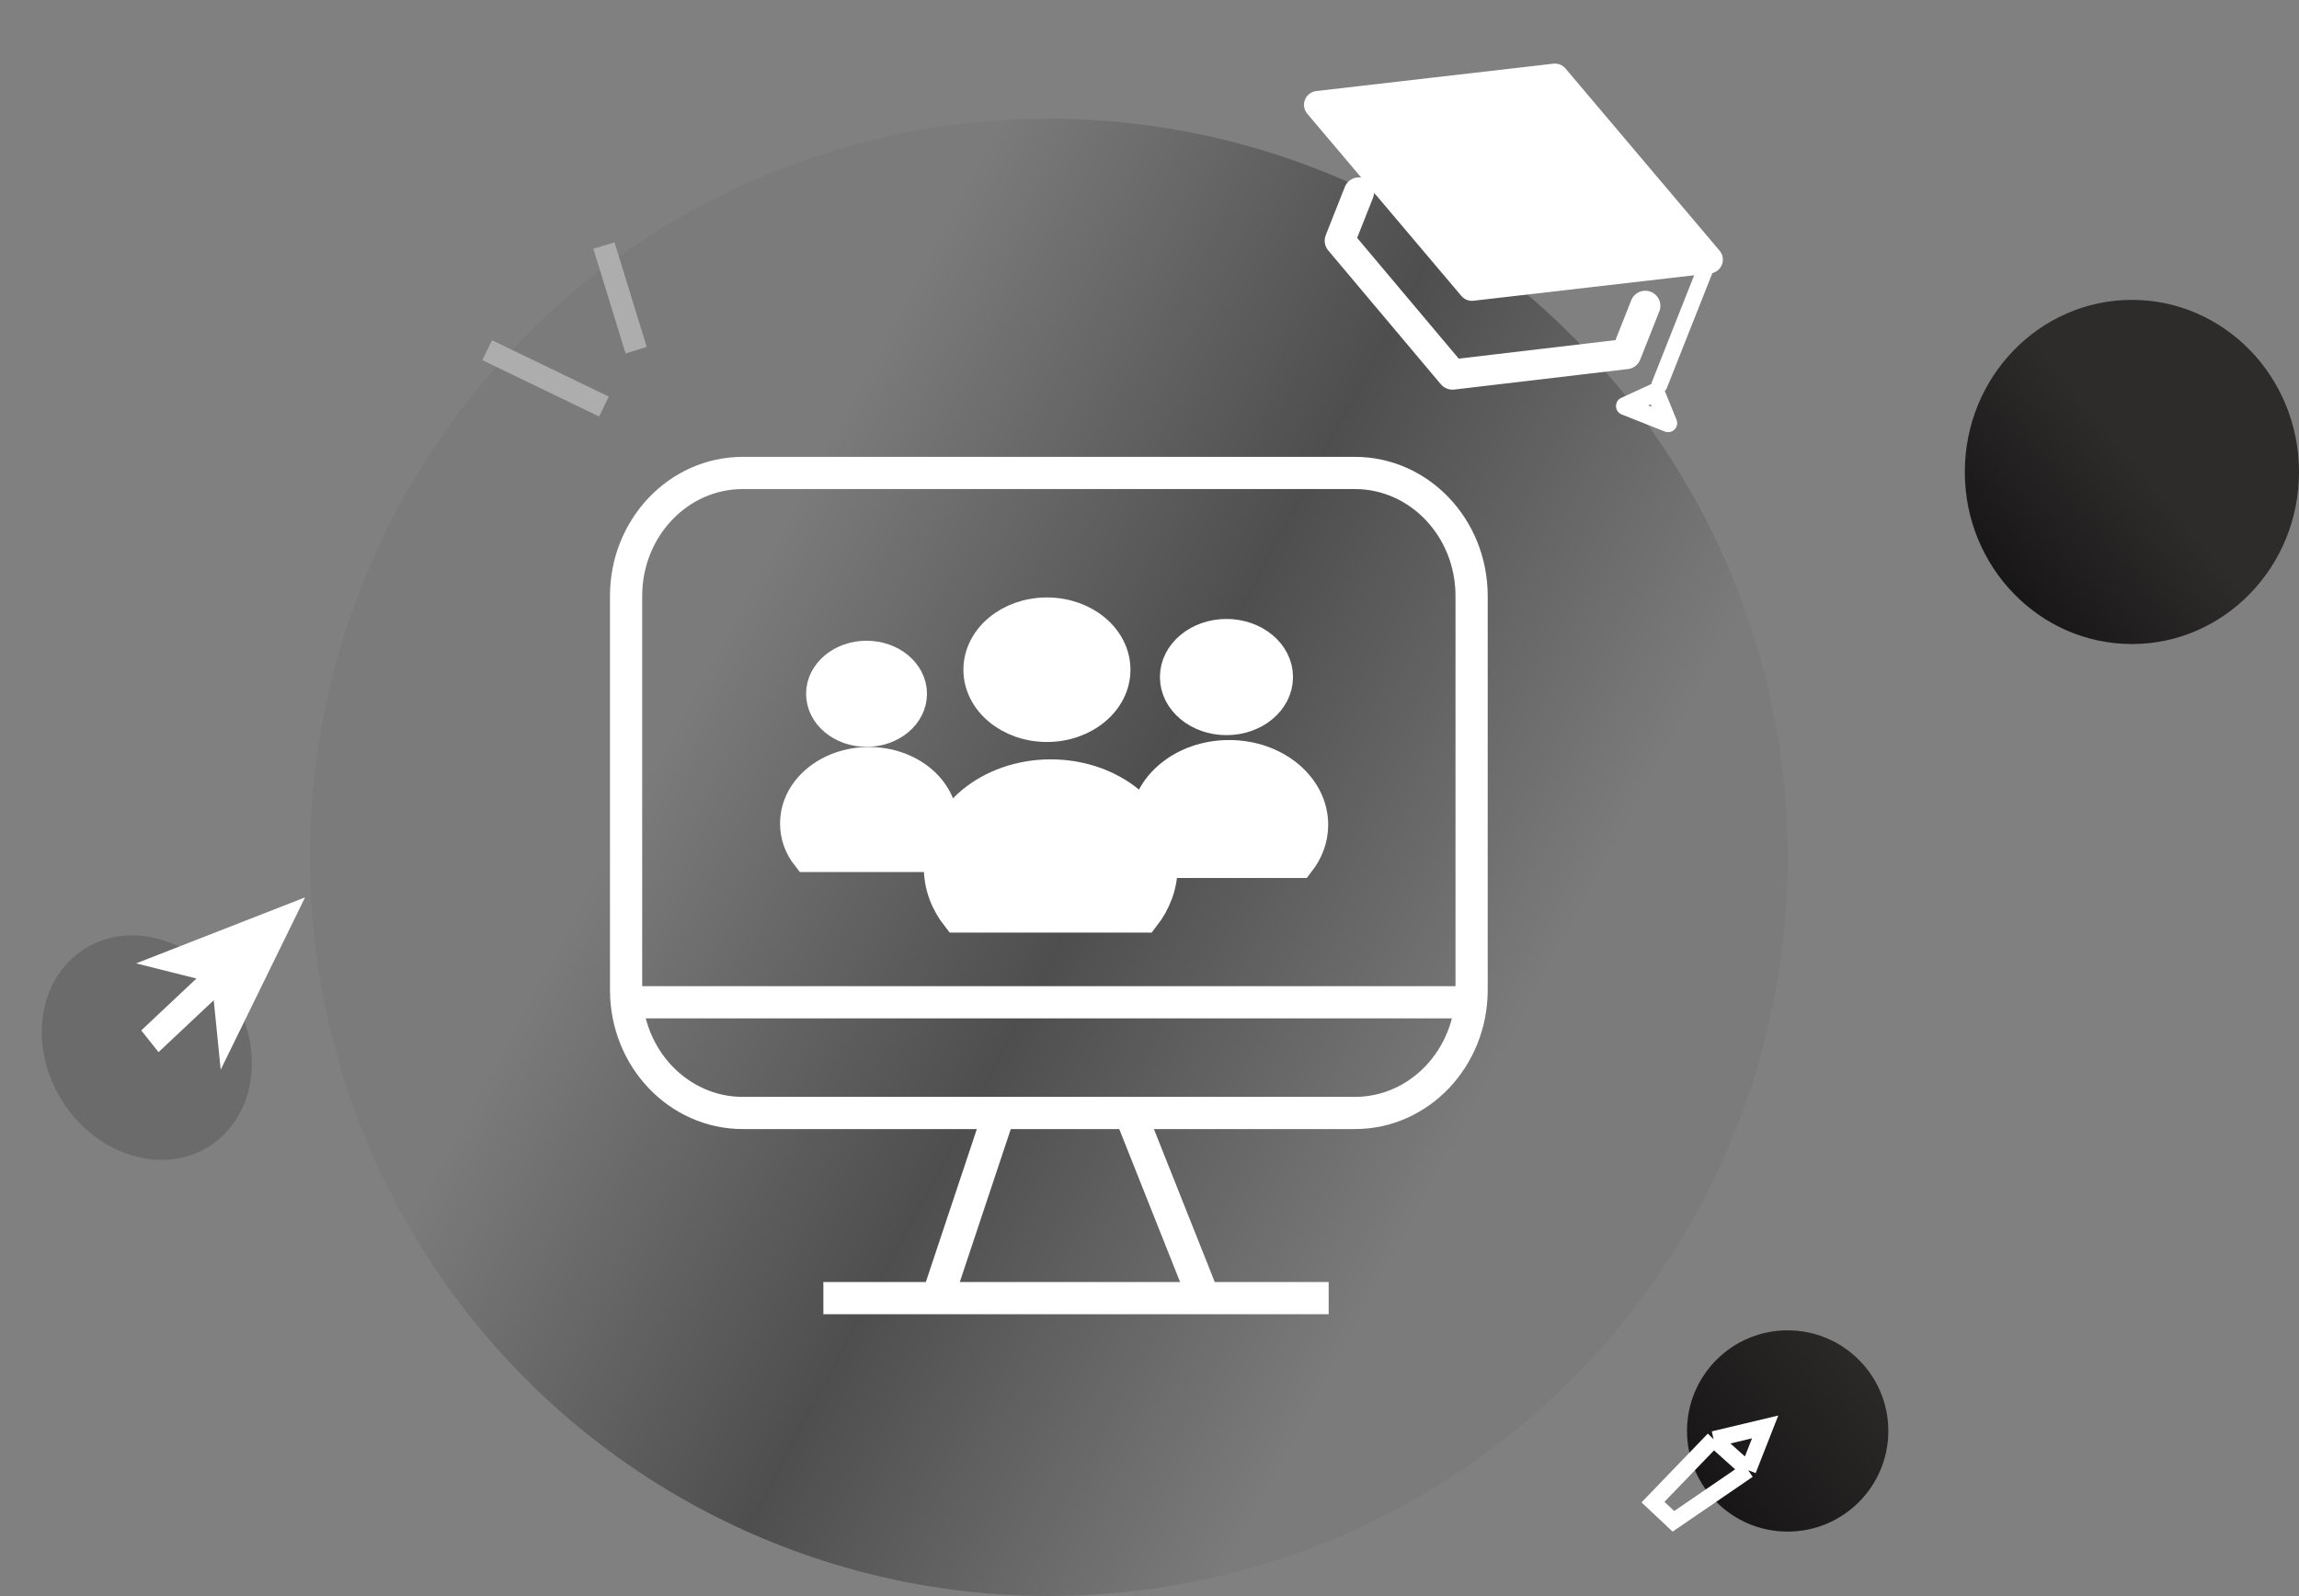 <svg width="1142" height="793" viewBox="0 0 1142 793" fill="none" xmlns="http://www.w3.org/2000/svg">
<rect x="0" y="0" width="1142" height="793" fill="#808080" stroke="none"/>
<circle cx="521" cy="426" r="367" fill="url(#paint0_linear_303_5)" fill-opacity="0.4"/>
<path d="M520.049 360.664C538.545 360.664 553.539 348.171 553.539 332.76C553.539 317.349 538.545 304.856 520.049 304.856C501.553 304.856 486.56 317.349 486.56 332.76C486.56 348.171 501.553 360.664 520.049 360.664Z" fill="white" stroke="white" stroke-width="16" stroke-miterlimit="10"/>
<path d="M475.64 455.384H568.161C573.682 448.28 576.958 439.832 576.958 430.808C576.958 405.656 552.326 385.304 521.931 385.304C491.535 385.304 466.904 405.72 466.904 430.808C466.843 439.896 470.058 448.28 475.64 455.384Z" fill="white" stroke="white" stroke-width="16" stroke-miterlimit="10"/>
<path d="M609.232 357.272C623.07 357.272 634.289 347.931 634.289 336.408C634.289 324.885 623.07 315.544 609.232 315.544C595.394 315.544 584.176 324.885 584.176 336.408C584.176 347.931 595.394 357.272 609.232 357.272Z" fill="white" stroke="white" stroke-width="16" stroke-miterlimit="10"/>
<path d="M575.926 428.247H645.21C649.336 422.935 651.762 416.598 651.762 409.814C651.762 390.999 633.319 375.702 610.568 375.702C587.817 375.702 569.374 390.935 569.374 409.814C569.374 416.598 571.8 422.935 575.926 428.247Z" fill="white" stroke="white" stroke-width="16" stroke-miterlimit="10"/>
<path d="M430.441 363.096C442.604 363.096 452.464 354.872 452.464 344.728C452.464 334.584 442.604 326.36 430.441 326.36C418.278 326.36 408.418 334.584 408.418 344.728C408.418 354.872 418.278 363.096 430.441 363.096Z" fill="white" stroke="white" stroke-width="16" stroke-miterlimit="10"/>
<path d="M401.198 425.304H462.049C465.689 420.632 467.813 415.064 467.813 409.112C467.813 392.6 451.614 379.16 431.654 379.16C411.694 379.16 395.495 392.536 395.495 409.112C395.434 415.128 397.558 420.696 401.198 425.304Z" fill="white" stroke="white" stroke-width="16" stroke-miterlimit="10"/>
<path d="M673.054 553H368.946C336.969 553 311 525.673 311 491.883V296.117C311 262.391 336.909 235 368.946 235H673.054C705.031 235 731 262.327 731 296.117V491.883C731 525.673 705.031 553 673.054 553Z" stroke="white" stroke-width="16" stroke-miterlimit="10"/>
<path d="M313 498H729" stroke="white" stroke-width="16" stroke-miterlimit="10"/>
<path d="M498 548L465 647" stroke="white" stroke-width="16" stroke-miterlimit="10"/>
<path d="M561 552L596 640" stroke="white" stroke-width="16" stroke-miterlimit="10"/>
<path d="M409 645H660" stroke="white" stroke-width="16" stroke-miterlimit="10"/>
<ellipse cx="72.931" cy="520.543" rx="49.656" ry="58" transform="rotate(-32.216 72.931 520.543)" fill="#0D0D0D" fill-opacity="0.18"/>
<path d="M242 174L300 202M300 122L316 174" stroke="#ADADAD" stroke-width="11"/>
<circle cx="888" cy="711" r="50" fill="url(#paint1_linear_303_5)"/>
<ellipse cx="1059" cy="234.5" rx="83" ry="85.5" fill="url(#paint2_linear_303_5)"/>
<path d="M851.221 715.096L821.096 746.352L831.247 755.897L868.376 730.49M851.221 715.096L868.376 730.49M851.221 715.096L876.813 709L868.376 730.49" stroke="white" stroke-width="8"/>
<path d="M772.389 38.465L654.613 52.068L731.163 142.602L848.939 128.998L772.389 38.465Z" fill="white" stroke="white" stroke-width="13.744" stroke-miterlimit="10" stroke-linecap="round" stroke-linejoin="round"/>
<path d="M817.267 151.952L807.778 175.921L721.518 186.106L721.434 186.072L665.52 119.603L675.009 95.634" stroke="white" stroke-width="15" stroke-miterlimit="10" stroke-linecap="round" stroke-linejoin="round"/>
<path d="M824.277 191.294L849.675 127.139" stroke="white" stroke-width="8" stroke-miterlimit="10" stroke-linecap="round" stroke-linejoin="round"/>
<path d="M807.23 201.754L822.34 194.829L828.616 210.22L807.23 201.754Z" stroke="white" stroke-width="9" stroke-miterlimit="10" stroke-linecap="round" stroke-linejoin="round"/>
<path d="M151.532 445.892L151.369 446.227L151.205 446.561L151.041 446.895L150.878 447.23L150.714 447.564L150.55 447.898L150.387 448.233L150.223 448.567L150.059 448.902L149.895 449.236L149.732 449.57L149.568 449.905L149.405 450.239L149.241 450.574L149.077 450.908L148.913 451.242L148.75 451.577L148.586 451.911L148.422 452.245L148.259 452.58L148.095 452.914L147.931 453.249L147.768 453.583L147.604 453.917L147.44 454.252L147.277 454.586L147.113 454.92L146.949 455.255L146.786 455.589L146.622 455.924L146.458 456.258L146.295 456.592L146.131 456.927L145.967 457.261L145.803 457.596L145.64 457.93L145.476 458.264L145.312 458.599L145.149 458.933L144.985 459.267L144.821 459.602L144.658 459.936L144.494 460.27L144.33 460.605L144.167 460.939L144.003 461.274L143.839 461.608L143.676 461.942L143.512 462.277L143.348 462.611L143.184 462.946L143.021 463.28L142.857 463.614L142.694 463.949L142.53 464.283L142.366 464.617L142.203 464.952L142.039 465.286L141.875 465.621L141.711 465.955L141.548 466.289L141.384 466.624L141.22 466.958L141.057 467.292L140.893 467.627L140.729 467.961L140.566 468.296L140.402 468.63L140.238 468.964L140.075 469.299L139.911 469.633L139.747 469.967L139.584 470.302L139.42 470.636L139.256 470.971L139.093 471.305L138.929 471.639L138.765 471.974L138.601 472.308L138.438 472.642L138.274 472.977L138.11 473.311L137.947 473.646L137.783 473.98L137.62 474.314L137.456 474.649L137.292 474.983L137.128 475.318L136.965 475.652L136.801 475.986L136.637 476.321L136.474 476.655L136.31 476.989L136.146 477.324L135.983 477.658L135.819 477.993L135.655 478.327L135.492 478.661L135.328 478.996L135.164 479.33L135.001 479.664L134.837 479.999L134.673 480.333L134.51 480.668L134.346 481.002L134.182 481.336L134.018 481.671L133.855 482.005L133.691 482.339L133.527 482.674L133.364 483.008L133.2 483.343L133.036 483.677L132.873 484.011L132.709 484.346L132.545 484.68L132.382 485.015L132.218 485.349L132.054 485.683L131.891 486.018L131.727 486.352L131.563 486.686L131.399 487.021L131.236 487.355L131.072 487.689L130.909 488.024L130.745 488.358L130.581 488.693L130.417 489.027L130.254 489.361L130.09 489.696L129.926 490.03L129.763 490.365L129.599 490.699L129.435 491.033L129.272 491.368L129.108 491.702L128.944 492.036L128.781 492.371L128.617 492.705L128.453 493.04L128.29 493.374L128.126 493.708L127.962 494.043L127.799 494.377L127.635 494.711L127.471 495.046L127.308 495.38L127.144 495.715L126.98 496.049L126.816 496.383L126.653 496.718L126.489 497.052L126.325 497.387L126.162 497.721L125.998 498.055L125.834 498.39L125.671 498.724L125.507 499.058L125.343 499.393L125.18 499.727L125.016 500.062L124.852 500.396L124.689 500.73L124.525 501.065L124.361 501.399L124.198 501.733L124.034 502.068L123.87 502.402L123.707 502.737L123.543 503.071L123.379 503.405L123.215 503.74L123.052 504.074L122.888 504.408L122.725 504.743L122.561 505.077L122.397 505.412L122.234 505.746L122.07 506.08L121.906 506.415L121.742 506.749L121.579 507.084L121.415 507.418L121.251 507.752L121.088 508.087L120.924 508.421L120.76 508.755L120.597 509.09L120.433 509.424L120.269 509.759L120.106 510.093L119.942 510.427L119.778 510.762L119.615 511.096L119.451 511.43L119.287 511.765L119.124 512.099L118.96 512.434L118.796 512.768L118.632 513.102L118.469 513.437L118.305 513.771L118.142 514.106L117.978 514.44L117.814 514.774L117.65 515.109L117.487 515.443L117.323 515.777L117.159 516.112L116.996 516.446L116.832 516.78L116.668 517.115L116.505 517.449L116.341 517.784L116.177 518.118L116.014 518.452L115.85 518.787L115.686 519.121L115.523 519.456L115.359 519.79L115.195 520.124L115.031 520.459L114.868 520.793L114.704 521.127L114.541 521.462L114.377 521.796L114.213 522.131L114.049 522.465L113.886 522.799L113.722 523.134L113.558 523.468L113.395 523.802L113.231 524.137L113.067 524.471L112.904 524.806L112.74 525.14L112.576 525.474L112.413 525.809L112.249 526.143L112.085 526.478L111.922 526.812L111.758 527.146L111.594 527.481L111.431 527.815L111.267 528.15L111.103 528.484L110.94 528.818L110.776 529.153L110.612 529.487L110.448 529.821L110.285 530.156L110.121 530.49L109.957 530.824L109.794 531.159L109.63 531.493L109.617 531.358L109.603 531.224L109.59 531.089L109.576 530.954L109.562 530.819L109.549 530.684L109.535 530.55L109.522 530.415L109.508 530.28L109.495 530.145L109.481 530.01L109.468 529.876L109.454 529.741L109.441 529.606L109.427 529.471L109.414 529.336L109.4 529.202L109.387 529.067L109.373 528.932L109.36 528.797L109.346 528.662L109.333 528.528L109.319 528.393L109.306 528.258L109.292 528.123L109.279 527.988L109.265 527.853L109.252 527.719L109.238 527.584L109.225 527.449L109.211 527.314L109.198 527.18L109.184 527.045L109.171 526.91L109.157 526.775L109.144 526.64L109.13 526.505L109.117 526.371L109.103 526.236L109.089 526.101L109.076 525.966L109.062 525.832L109.049 525.697L109.035 525.562L109.022 525.427L109.008 525.292L108.995 525.157L108.981 525.023L108.968 524.888L108.954 524.753L108.941 524.618L108.927 524.483L108.914 524.349L108.9 524.214L108.887 524.079L108.873 523.944L108.86 523.809L108.846 523.675L108.833 523.54L108.819 523.405L108.806 523.27L108.792 523.135L108.779 523L108.765 522.866L108.752 522.731L108.738 522.596L108.725 522.461L108.711 522.327L108.697 522.192L108.684 522.057L108.67 521.922L108.657 521.787L108.643 521.652L108.63 521.518L108.616 521.383L108.603 521.248L108.589 521.113L108.576 520.978L108.562 520.844L108.549 520.709L108.535 520.574L108.522 520.439L108.508 520.304L108.495 520.17L108.481 520.035L108.468 519.9L108.454 519.765L108.441 519.63L108.427 519.495L108.414 519.361L108.4 519.226L108.387 519.091L108.373 518.956L108.36 518.822L108.346 518.687L108.332 518.552L108.319 518.417L108.305 518.282L108.292 518.147L108.278 518.013L108.265 517.878L108.251 517.743L108.238 517.608L108.224 517.473L108.211 517.339L108.197 517.204L108.184 517.069L108.17 516.934L108.157 516.8L108.143 516.665L108.13 516.53L108.116 516.395L108.103 516.26L108.089 516.125L108.076 515.991L108.062 515.856L108.049 515.721L108.035 515.586L108.022 515.451L108.008 515.317L107.995 515.182L107.981 515.047L107.968 514.912L107.954 514.777L107.941 514.643L107.927 514.508L107.914 514.373L107.9 514.238L107.887 514.103L107.873 513.969L107.859 513.834L107.846 513.699L107.832 513.564L107.819 513.429L107.805 513.295L107.792 513.16L107.778 513.025L107.765 512.89L107.751 512.755L107.738 512.62L107.724 512.486L107.711 512.351L107.697 512.216L107.684 512.081L107.67 511.947L107.657 511.812L107.643 511.677L107.63 511.542L107.616 511.407L107.603 511.272L107.589 511.138L107.576 511.003L107.562 510.868L107.549 510.733L107.535 510.598L107.522 510.464L107.508 510.329L107.495 510.194L107.481 510.059L107.468 509.924L107.454 509.79L107.441 509.655L107.427 509.52L107.414 509.385L107.4 509.25L107.387 509.116L107.373 508.981L107.36 508.846L107.346 508.711L107.333 508.576L107.319 508.442L107.305 508.307L107.292 508.172L107.278 508.037L107.265 507.902L107.251 507.767L107.238 507.633L107.224 507.498L107.211 507.363L107.197 507.228L107.184 507.094L107.17 506.959L107.157 506.824L107.143 506.689L107.13 506.554L107.116 506.419L107.103 506.285L107.089 506.15L107.076 506.015L107.062 505.88L107.048 505.745L107.035 505.611L107.022 505.476L107.008 505.341L106.994 505.206L106.981 505.071L106.967 504.937L106.954 504.802L106.94 504.667L106.927 504.532L106.913 504.397L106.9 504.262L106.886 504.128L106.873 503.993L106.859 503.858L106.846 503.723L106.832 503.589L106.819 503.454L106.805 503.319L106.792 503.184L106.778 503.049L106.765 502.914L106.751 502.78L106.738 502.645L106.724 502.51L106.711 502.375L106.697 502.24L106.684 502.106L106.67 501.971L106.657 501.836L106.643 501.701L106.63 501.566L106.616 501.432L106.603 501.297L106.589 501.162L106.576 501.027L106.562 500.892L106.549 500.757L106.535 500.623L106.521 500.488L106.508 500.353L106.494 500.218L106.481 500.084L106.467 499.949L106.454 499.814L106.44 499.679L106.427 499.544L106.413 499.409L106.4 499.275L106.386 499.14L106.373 499.005L106.359 498.87L106.346 498.735L106.332 498.601L106.319 498.466L106.305 498.331L106.292 498.196L106.278 498.061L106.265 497.927L106.251 497.792L106.238 497.657L106.224 497.522L106.211 497.387L106.197 497.253L106.184 497.118L106.17 496.983L106.063 497.084L105.956 497.184L105.849 497.285L105.742 497.386L105.635 497.487L105.527 497.587L105.42 497.688L105.313 497.789L105.206 497.89L105.099 497.991L104.992 498.091L104.885 498.192L104.778 498.293L104.671 498.394L104.564 498.494L104.457 498.595L104.35 498.696L104.242 498.797L104.135 498.897L104.028 498.998L103.921 499.099L103.814 499.199L103.707 499.3L103.6 499.401L103.493 499.502L103.386 499.603L103.279 499.703L103.172 499.804L103.065 499.905L102.957 500.006L102.85 500.106L102.743 500.207L102.636 500.308L102.529 500.409L102.422 500.509L102.315 500.61L102.208 500.711L102.101 500.812L101.994 500.912L101.887 501.013L101.78 501.114L101.673 501.215L101.565 501.315L101.458 501.416L101.351 501.517L101.244 501.618L101.137 501.718L101.03 501.819L100.923 501.92L100.816 502.021L100.709 502.121L100.602 502.222L100.495 502.323L100.388 502.424L100.28 502.524L100.173 502.625L100.066 502.726L99.959 502.827L99.852 502.927L99.745 503.028L99.638 503.129L99.531 503.23L99.424 503.33L99.317 503.431L99.21 503.532L99.103 503.633L98.996 503.733L98.888 503.834L98.781 503.935L98.674 504.036L98.567 504.136L98.46 504.237L98.353 504.338L98.246 504.439L98.139 504.539L98.032 504.64L97.925 504.741L97.818 504.842L97.71 504.942L97.603 505.043L97.496 505.144L97.389 505.245L97.282 505.345L97.175 505.446L97.068 505.547L96.961 505.648L96.854 505.749L96.747 505.849L96.64 505.95L96.533 506.051L96.425 506.152L96.318 506.252L96.211 506.353L96.104 506.454L95.997 506.554L95.89 506.655L95.783 506.756L95.676 506.857L95.569 506.957L95.462 507.058L95.355 507.159L95.248 507.26L95.141 507.36L95.033 507.461L94.926 507.562L94.819 507.663L94.712 507.764L94.605 507.864L94.498 507.965L94.391 508.066L94.284 508.167L94.177 508.267L94.07 508.368L93.963 508.469L93.856 508.57L93.748 508.67L93.641 508.771L93.534 508.872L93.427 508.972L93.32 509.073L93.213 509.174L93.106 509.275L92.999 509.376L92.892 509.476L92.785 509.577L92.678 509.678L92.57 509.779L92.463 509.879L92.356 509.98L92.249 510.081L92.142 510.182L92.035 510.282L91.928 510.383L91.821 510.484L91.714 510.585L91.607 510.685L91.499 510.786L91.392 510.887L91.285 510.987L91.178 511.088L91.071 511.189L90.964 511.29L90.857 511.391L90.75 511.491L90.643 511.592L90.536 511.693L90.429 511.794L90.322 511.894L90.215 511.995L90.108 512.096L90 512.197L89.893 512.297L89.786 512.398L89.679 512.499L89.572 512.6L89.465 512.7L89.358 512.801L89.251 512.902L89.144 513.003L89.037 513.103L88.93 513.204L88.823 513.305L88.715 513.406L88.608 513.506L88.501 513.607L88.394 513.708L88.287 513.809L88.18 513.909L88.073 514.01L87.966 514.111L87.859 514.212L87.752 514.312L87.644 514.413L87.537 514.514L87.43 514.615L87.323 514.715L87.216 514.816L87.109 514.917L87.002 515.018L86.895 515.118L86.788 515.219L86.681 515.32L86.574 515.421L86.467 515.521L86.359 515.622L86.252 515.723L86.145 515.824L86.038 515.924L85.931 516.025L85.824 516.126L85.717 516.227L85.61 516.327L85.503 516.428L85.396 516.529L85.289 516.63L85.182 516.73L85.075 516.831L84.968 516.932L84.86 517.033L84.753 517.134L84.646 517.234L84.539 517.335L84.432 517.436L84.325 517.537L84.218 517.637L84.111 517.738L84.004 517.839L83.897 517.939L83.79 518.04L83.683 518.141L83.576 518.242L83.468 518.342L83.361 518.443L83.254 518.544L83.147 518.645L83.04 518.746L82.933 518.846L82.826 518.947L82.719 519.048L82.612 519.149L82.505 519.249L82.398 519.35L82.29 519.451L82.183 519.552L82.076 519.652L81.969 519.753L81.862 519.854L81.755 519.955L81.648 520.055L81.541 520.156L81.434 520.257L81.327 520.357L81.22 520.458L81.112 520.559L81.005 520.66L80.898 520.761L80.791 520.861L80.684 520.962L80.577 521.063L80.47 521.164L80.363 521.264L80.256 521.365L80.149 521.466L80.042 521.567L79.935 521.667L79.828 521.768L79.721 521.869L79.613 521.97L79.506 522.07L79.399 522.171L79.292 522.272L79.185 522.373L79.078 522.473L78.971 522.574L78.864 522.675L78.757 522.776L78.723 522.733L78.69 522.691L78.656 522.649L78.623 522.607L78.589 522.565L78.556 522.523L78.522 522.48L78.489 522.438L78.455 522.396L78.422 522.354L78.388 522.312L78.355 522.27L78.321 522.227L78.287 522.185L78.254 522.143L78.22 522.101L78.187 522.059L78.153 522.017L78.12 521.974L78.087 521.932L78.053 521.89L78.019 521.848L77.986 521.806L77.952 521.764L77.919 521.721L77.885 521.679L77.852 521.637L77.818 521.595L77.785 521.553L77.751 521.511L77.718 521.468L77.684 521.426L77.651 521.384L77.617 521.342L77.584 521.3L77.55 521.258L77.517 521.215L77.483 521.173L77.45 521.131L77.416 521.089L77.383 521.047L77.349 521.005L77.316 520.963L77.282 520.92L77.249 520.878L77.215 520.836L77.181 520.794L77.148 520.752L77.115 520.709L77.081 520.667L77.047 520.625L77.014 520.583L76.981 520.541L76.947 520.499L76.913 520.456L76.88 520.414L76.846 520.372L76.813 520.33L76.779 520.288L76.746 520.246L76.713 520.203L76.679 520.161L76.645 520.119L76.612 520.077L76.578 520.035L76.545 519.993L76.511 519.951L76.478 519.908L76.444 519.866L76.411 519.824L76.377 519.782L76.344 519.74L76.31 519.698L76.277 519.655L76.243 519.613L76.21 519.571L76.176 519.529L76.143 519.487L76.109 519.444L76.076 519.402L76.042 519.36L76.009 519.318L75.975 519.276L75.942 519.234L75.908 519.191L75.874 519.149L75.841 519.107L75.808 519.065L75.774 519.023L75.74 518.981L75.707 518.939L75.674 518.896L75.64 518.854L75.606 518.812L75.573 518.77L75.539 518.728L75.506 518.685L75.472 518.643L75.439 518.601L75.405 518.559L75.372 518.517L75.338 518.475L75.305 518.432L75.271 518.39L75.238 518.348L75.204 518.306L75.171 518.264L75.137 518.222L75.104 518.179L75.07 518.137L75.037 518.095L75.003 518.053L74.97 518.011L74.936 517.969L74.903 517.927L74.869 517.884L74.836 517.842L74.802 517.8L74.769 517.758L74.735 517.716L74.701 517.674L74.668 517.631L74.635 517.589L74.601 517.547L74.568 517.505L74.534 517.463L74.5 517.42L74.467 517.378L74.433 517.336L74.4 517.294L74.367 517.252L74.333 517.21L74.299 517.167L74.266 517.125L74.232 517.083L74.199 517.041L74.165 516.999L74.132 516.957L74.098 516.914L74.065 516.872L74.031 516.83L73.998 516.788L73.964 516.746L73.931 516.704L73.897 516.662L73.864 516.619L73.83 516.577L73.797 516.535L73.763 516.493L73.73 516.451L73.696 516.409L73.663 516.366L73.629 516.324L73.596 516.282L73.562 516.24L73.528 516.198L73.495 516.155L73.462 516.113L73.428 516.071L73.394 516.029L73.361 515.987L73.328 515.945L73.294 515.902L73.26 515.86L73.227 515.818L73.193 515.776L73.16 515.734L73.126 515.692L73.093 515.65L73.059 515.607L73.026 515.565L72.992 515.523L72.959 515.481L72.925 515.439L72.892 515.397L72.858 515.354L72.825 515.312L72.791 515.27L72.758 515.228L72.724 515.186L72.691 515.143L72.657 515.101L72.624 515.059L72.59 515.017L72.557 514.975L72.523 514.933L72.49 514.89L72.456 514.848L72.423 514.806L72.389 514.764L72.356 514.722L72.322 514.68L72.289 514.638L72.255 514.595L72.222 514.553L72.188 514.511L72.155 514.469L72.121 514.427L72.087 514.385L72.054 514.342L72.02 514.3L71.987 514.258L71.954 514.216L71.92 514.174L71.886 514.132L71.853 514.089L71.819 514.047L71.786 514.005L71.752 513.963L71.719 513.921L71.685 513.878L71.652 513.836L71.618 513.794L71.585 513.752L71.551 513.71L71.518 513.668L71.484 513.626L71.451 513.583L71.417 513.541L71.384 513.499L71.35 513.457L71.317 513.415L71.283 513.373L71.25 513.33L71.216 513.288L71.183 513.246L71.149 513.204L71.115 513.162L71.082 513.12L71.049 513.077L71.015 513.035L70.982 512.993L70.948 512.951L70.915 512.909L70.881 512.867L70.847 512.824L70.814 512.782L70.78 512.74L70.747 512.698L70.713 512.656L70.68 512.614L70.646 512.571L70.613 512.529L70.579 512.487L70.546 512.445L70.512 512.403L70.479 512.361L70.445 512.318L70.412 512.276L70.378 512.234L70.345 512.192L70.311 512.15L70.278 512.108L70.244 512.065L70.211 512.023L70.177 511.981L70.284 511.88L70.391 511.779L70.499 511.679L70.606 511.578L70.713 511.477L70.82 511.377L70.927 511.276L71.034 511.175L71.141 511.074L71.248 510.974L71.355 510.873L71.462 510.772L71.569 510.671L71.676 510.571L71.784 510.47L71.891 510.369L71.998 510.268L72.105 510.168L72.212 510.067L72.319 509.966L72.426 509.865L72.533 509.764L72.64 509.664L72.747 509.563L72.854 509.462L72.961 509.361L73.069 509.261L73.176 509.16L73.283 509.059L73.39 508.958L73.497 508.858L73.604 508.757L73.711 508.656L73.818 508.556L73.925 508.455L74.032 508.354L74.139 508.253L74.246 508.152L74.353 508.052L74.46 507.951L74.568 507.85L74.675 507.749L74.782 507.649L74.889 507.548L74.996 507.447L75.103 507.346L75.21 507.246L75.317 507.145L75.424 507.044L75.531 506.943L75.638 506.843L75.746 506.742L75.853 506.641L75.96 506.541L76.067 506.44L76.174 506.339L76.281 506.238L76.388 506.137L76.495 506.037L76.602 505.936L76.709 505.835L76.816 505.734L76.924 505.634L77.031 505.533L77.138 505.432L77.245 505.331L77.352 505.231L77.459 505.13L77.566 505.029L77.673 504.928L77.78 504.828L77.887 504.727L77.994 504.626L78.101 504.525L78.209 504.424L78.316 504.324L78.423 504.223L78.53 504.122L78.637 504.022L78.744 503.921L78.851 503.82L78.958 503.719L79.065 503.619L79.172 503.518L79.279 503.417L79.386 503.316L79.494 503.216L79.601 503.115L79.708 503.014L79.815 502.913L79.922 502.813L80.029 502.712L80.136 502.611L80.243 502.51L80.35 502.41L80.457 502.309L80.564 502.208L80.671 502.107L80.779 502.007L80.886 501.906L80.993 501.805L81.1 501.704L81.207 501.604L81.314 501.503L81.421 501.402L81.528 501.301L81.635 501.201L81.742 501.1L81.849 500.999L81.957 500.898L82.064 500.797L82.171 500.697L82.278 500.596L82.385 500.495L82.492 500.395L82.599 500.294L82.706 500.193L82.813 500.092L82.92 499.992L83.027 499.891L83.134 499.79L83.242 499.689L83.349 499.589L83.456 499.488L83.563 499.387L83.67 499.286L83.777 499.186L83.884 499.085L83.991 498.984L84.098 498.883L84.205 498.782L84.312 498.682L84.419 498.581L84.526 498.48L84.634 498.379L84.741 498.279L84.848 498.178L84.955 498.077L85.062 497.976L85.169 497.876L85.276 497.775L85.383 497.674L85.49 497.574L85.597 497.473L85.704 497.372L85.811 497.271L85.918 497.171L86.026 497.07L86.133 496.969L86.24 496.868L86.347 496.767L86.454 496.667L86.561 496.566L86.668 496.465L86.775 496.364L86.882 496.264L86.989 496.163L87.096 496.062L87.204 495.961L87.311 495.861L87.418 495.76L87.525 495.659L87.632 495.558L87.739 495.458L87.846 495.357L87.953 495.256L88.06 495.155L88.167 495.055L88.274 494.954L88.381 494.853L88.489 494.752L88.596 494.652L88.703 494.551L88.81 494.45L88.917 494.349L89.024 494.249L89.131 494.148L89.238 494.047L89.345 493.946L89.452 493.846L89.559 493.745L89.666 493.644L89.773 493.543L89.881 493.443L89.988 493.342L90.095 493.241L90.202 493.14L90.309 493.039L90.416 492.939L90.523 492.838L90.63 492.737L90.737 492.637L90.844 492.536L90.951 492.435L91.058 492.334L91.166 492.234L91.273 492.133L91.38 492.032L91.487 491.931L91.594 491.831L91.701 491.73L91.808 491.629L91.915 491.528L92.022 491.428L92.129 491.327L92.237 491.226L92.344 491.125L92.451 491.025L92.558 490.924L92.665 490.823L92.772 490.722L92.879 490.622L92.986 490.521L93.093 490.42L93.2 490.319L93.307 490.219L93.415 490.118L93.522 490.017L93.629 489.916L93.736 489.816L93.843 489.715L93.95 489.614L94.057 489.513L94.164 489.412L94.271 489.312L94.378 489.211L94.485 489.11L94.592 489.01L94.699 488.909L94.806 488.808L94.914 488.707L95.021 488.607L95.128 488.506L95.235 488.405L95.342 488.304L95.449 488.204L95.556 488.103L95.663 488.002L95.77 487.901L95.877 487.801L95.984 487.7L96.092 487.599L96.199 487.498L96.306 487.397L96.413 487.297L96.52 487.196L96.627 487.095L96.734 486.994L96.841 486.894L96.948 486.793L97.055 486.692L97.162 486.592L97.269 486.491L97.377 486.39L97.484 486.289L97.591 486.189L97.474 486.159L97.357 486.13L97.24 486.1L97.123 486.071L97.006 486.042L96.889 486.012L96.772 485.983L96.655 485.954L96.538 485.924L96.421 485.895L96.304 485.865L96.187 485.836L96.07 485.807L95.953 485.777L95.836 485.748L95.719 485.719L95.602 485.689L95.485 485.66L95.368 485.631L95.251 485.601L95.135 485.572L95.017 485.543L94.901 485.513L94.784 485.484L94.666 485.455L94.55 485.425L94.433 485.396L94.316 485.366L94.199 485.337L94.082 485.308L93.965 485.278L93.848 485.249L93.731 485.22L93.614 485.19L93.497 485.161L93.38 485.131L93.263 485.102L93.146 485.073L93.029 485.043L92.912 485.014L92.795 484.985L92.678 484.955L92.561 484.926L92.444 484.897L92.328 484.867L92.21 484.838L92.093 484.809L91.977 484.779L91.859 484.75L91.743 484.721L91.626 484.691L91.509 484.662L91.392 484.632L91.275 484.603L91.158 484.574L91.041 484.544L90.924 484.515L90.807 484.485L90.69 484.456L90.573 484.427L90.456 484.397L90.339 484.368L90.222 484.339L90.105 484.309L89.988 484.28L89.871 484.251L89.754 484.221L89.637 484.192L89.52 484.163L89.403 484.133L89.286 484.104L89.169 484.075L89.052 484.045L88.936 484.016L88.818 483.986L88.701 483.957L88.585 483.928L88.468 483.898L88.351 483.869L88.234 483.84L88.117 483.81L88 483.781L87.883 483.752L87.766 483.722L87.649 483.693L87.532 483.663L87.415 483.634L87.298 483.605L87.181 483.575L87.064 483.546L86.947 483.517L86.83 483.487L86.713 483.458L86.596 483.429L86.479 483.399L86.362 483.37L86.245 483.341L86.128 483.311L86.011 483.282L85.894 483.252L85.778 483.223L85.66 483.194L85.543 483.164L85.427 483.135L85.309 483.106L85.193 483.076L85.076 483.047L84.959 483.017L84.842 482.988L84.725 482.959L84.608 482.929L84.491 482.9L84.374 482.871L84.257 482.841L84.14 482.812L84.023 482.783L83.906 482.753L83.789 482.724L83.672 482.695L83.555 482.665L83.438 482.636L83.321 482.607L83.204 482.577L83.087 482.548L82.97 482.518L82.853 482.489L82.736 482.46L82.619 482.43L82.502 482.401L82.386 482.372L82.269 482.342L82.152 482.313L82.035 482.283L81.918 482.254L81.801 482.225L81.684 482.195L81.567 482.166L81.45 482.137L81.333 482.107L81.216 482.078L81.099 482.049L80.982 482.019L80.865 481.99L80.748 481.961L80.631 481.931L80.514 481.902L80.397 481.872L80.28 481.843L80.163 481.814L80.046 481.784L79.929 481.755L79.812 481.726L79.695 481.696L79.578 481.667L79.461 481.638L79.344 481.608L79.227 481.579L79.111 481.549L78.994 481.52L78.876 481.491L78.76 481.461L78.643 481.432L78.526 481.403L78.409 481.373L78.292 481.344L78.175 481.315L78.058 481.285L77.941 481.256L77.824 481.227L77.707 481.197L77.59 481.168L77.473 481.138L77.356 481.109L77.239 481.08L77.122 481.05L77.005 481.021L76.888 480.992L76.771 480.962L76.654 480.933L76.537 480.903L76.42 480.874L76.303 480.845L76.186 480.815L76.069 480.786L75.952 480.757L75.836 480.727L75.719 480.698L75.602 480.669L75.485 480.639L75.368 480.61L75.251 480.581L75.134 480.551L75.017 480.522L74.9 480.493L74.783 480.463L74.666 480.434L74.549 480.404L74.432 480.375L74.315 480.346L74.198 480.316L74.081 480.287L73.964 480.258L73.847 480.228L73.73 480.199L73.613 480.169L73.496 480.14L73.379 480.111L73.262 480.081L73.145 480.052L73.028 480.023L72.912 479.993L72.794 479.964L72.677 479.935L72.561 479.905L72.444 479.876L72.327 479.847L72.21 479.817L72.093 479.788L71.976 479.759L71.859 479.729L71.742 479.7L71.625 479.67L71.508 479.641L71.391 479.612L71.274 479.582L71.157 479.553L71.04 479.524L70.923 479.494L70.806 479.465L70.689 479.435L70.572 479.406L70.455 479.377L70.338 479.347L70.221 479.318L70.104 479.289L69.987 479.259L69.871 479.23L69.754 479.201L69.636 479.171L69.519 479.142L69.403 479.113L69.285 479.083L69.169 479.054L69.052 479.024L68.935 478.995L68.818 478.966L68.701 478.936L68.584 478.907L68.467 478.878L68.35 478.848L68.233 478.819L68.116 478.79L67.999 478.76L67.882 478.731L67.765 478.701L67.648 478.672L67.976 478.544L68.303 478.416L68.631 478.288L68.959 478.16L69.287 478.032L69.614 477.904L69.942 477.776L70.269 477.648L70.597 477.52L70.925 477.392L71.252 477.264L71.58 477.135L71.908 477.008L72.236 476.88L72.563 476.751L72.891 476.623L73.219 476.495L73.546 476.367L73.874 476.239L74.202 476.111L74.529 475.983L74.857 475.855L75.185 475.727L75.512 475.599L75.84 475.471L76.168 475.343L76.495 475.215L76.823 475.087L77.15 474.959L77.478 474.831L77.806 474.703L78.134 474.575L78.461 474.447L78.789 474.318L79.117 474.19L79.444 474.063L79.772 473.934L80.1 473.806L80.427 473.678L80.755 473.55L81.083 473.422L81.41 473.294L81.738 473.166L82.066 473.038L82.393 472.91L82.721 472.782L83.049 472.654L83.376 472.526L83.704 472.398L84.032 472.27L84.359 472.142L84.687 472.014L85.015 471.886L85.342 471.758L85.67 471.63L85.998 471.502L86.325 471.373L86.653 471.245L86.981 471.117L87.308 470.989L87.636 470.861L87.964 470.733L88.291 470.605L88.619 470.477L88.947 470.349L89.275 470.221L89.602 470.093L89.93 469.965L90.258 469.837L90.585 469.709L90.913 469.581L91.241 469.453L91.568 469.325L91.896 469.197L92.224 469.069L92.551 468.941L92.879 468.813L93.206 468.684L93.534 468.556L93.862 468.428L94.189 468.3L94.517 468.172L94.845 468.044L95.172 467.916L95.5 467.788L95.828 467.66L96.156 467.532L96.483 467.404L96.811 467.276L97.139 467.148L97.466 467.02L97.794 466.892L98.122 466.764L98.449 466.636L98.777 466.508L99.105 466.38L99.432 466.252L99.76 466.123L100.088 465.995L100.415 465.867L100.743 465.739L101.071 465.611L101.398 465.483L101.726 465.355L102.054 465.227L102.381 465.099L102.709 464.971L103.037 464.843L103.364 464.715L103.692 464.587L104.02 464.459L104.347 464.331L104.675 464.203L105.003 464.075L105.33 463.947L105.658 463.819L105.986 463.691L106.314 463.563L106.641 463.435L106.969 463.307L107.297 463.178L107.624 463.05L107.952 462.922L108.28 462.794L108.607 462.666L108.935 462.538L109.263 462.41L109.59 462.282L109.918 462.154L110.245 462.026L110.573 461.898L110.901 461.77L111.229 461.642L111.556 461.514L111.884 461.386L112.212 461.258L112.539 461.13L112.867 461.002L113.195 460.874L113.522 460.746L113.85 460.618L114.178 460.49L114.505 460.361L114.833 460.233L115.161 460.105L115.488 459.977L115.816 459.849L116.144 459.721L116.471 459.593L116.799 459.465L117.127 459.337L117.454 459.209L117.782 459.081L118.11 458.953L118.437 458.825L118.765 458.697L119.093 458.569L119.42 458.441L119.748 458.313L120.076 458.185L120.403 458.057L120.731 457.928L121.059 457.8L121.386 457.672L121.714 457.544L122.042 457.416L122.369 457.288L122.697 457.16L123.025 457.032L123.352 456.904L123.68 456.776L124.008 456.648L124.336 456.52L124.663 456.392L124.991 456.264L125.319 456.136L125.646 456.008L125.974 455.88L126.302 455.752L126.629 455.624L126.957 455.496L127.285 455.368L127.612 455.24L127.94 455.112L128.268 454.983L128.595 454.855L128.923 454.727L129.251 454.599L129.578 454.471L129.906 454.343L130.234 454.215L130.561 454.087L130.889 453.959L131.217 453.831L131.544 453.703L131.872 453.575L132.2 453.447L132.527 453.319L132.855 453.191L133.183 453.063L133.51 452.935L133.838 452.807L134.166 452.679L134.493 452.55L134.821 452.423L135.149 452.295L135.476 452.166L135.804 452.038L136.132 451.91L136.459 451.782L136.787 451.654L137.115 451.526L137.442 451.398L137.77 451.27L138.098 451.142L138.425 451.014L138.753 450.886L139.081 450.758L139.408 450.63L139.736 450.502L140.064 450.374L140.391 450.246L140.719 450.118L141.047 449.99L141.374 449.862L141.702 449.733L142.03 449.605L142.358 449.478L142.685 449.349L143.013 449.221L143.341 449.093L143.668 448.965L143.996 448.837L144.324 448.709L144.651 448.581L144.979 448.453L145.307 448.325L145.634 448.197L145.962 448.069L146.289 447.941L146.617 447.813L146.945 447.685L147.273 447.557L147.6 447.429L147.928 447.301L148.256 447.173L148.583 447.045L148.911 446.917L149.239 446.788L149.566 446.66L149.894 446.532L150.222 446.404L150.549 446.276L150.877 446.148L151.205 446.02L151.532 445.892Z" fill="white"/>
<defs>
<linearGradient id="paint0_linear_303_5" x1="371.517" y1="282.266" x2="764.389" y2="493.076" gradientUnits="userSpaceOnUse">
<stop offset="0.01" stop-color="#737373"/>
<stop offset="0.505" stop-color="#030303"/>
<stop offset="1" stop-color="#737373"/>
</linearGradient>
<linearGradient id="paint1_linear_303_5" x1="744" y1="833" x2="938" y2="676.611" gradientUnits="userSpaceOnUse">
<stop offset="0.303" stop-color="#0B0A0A"/>
<stop offset="1" stop-color="#2D2A2A"/>
</linearGradient>
<linearGradient id="paint2_linear_303_5" x1="1142" y1="173" x2="945.459" y2="336.225" gradientUnits="userSpaceOnUse">
<stop offset="0.385" stop-color="#2E2B2B"/>
<stop offset="1" stop-color="#070707"/>
</linearGradient>
</defs>
</svg>
